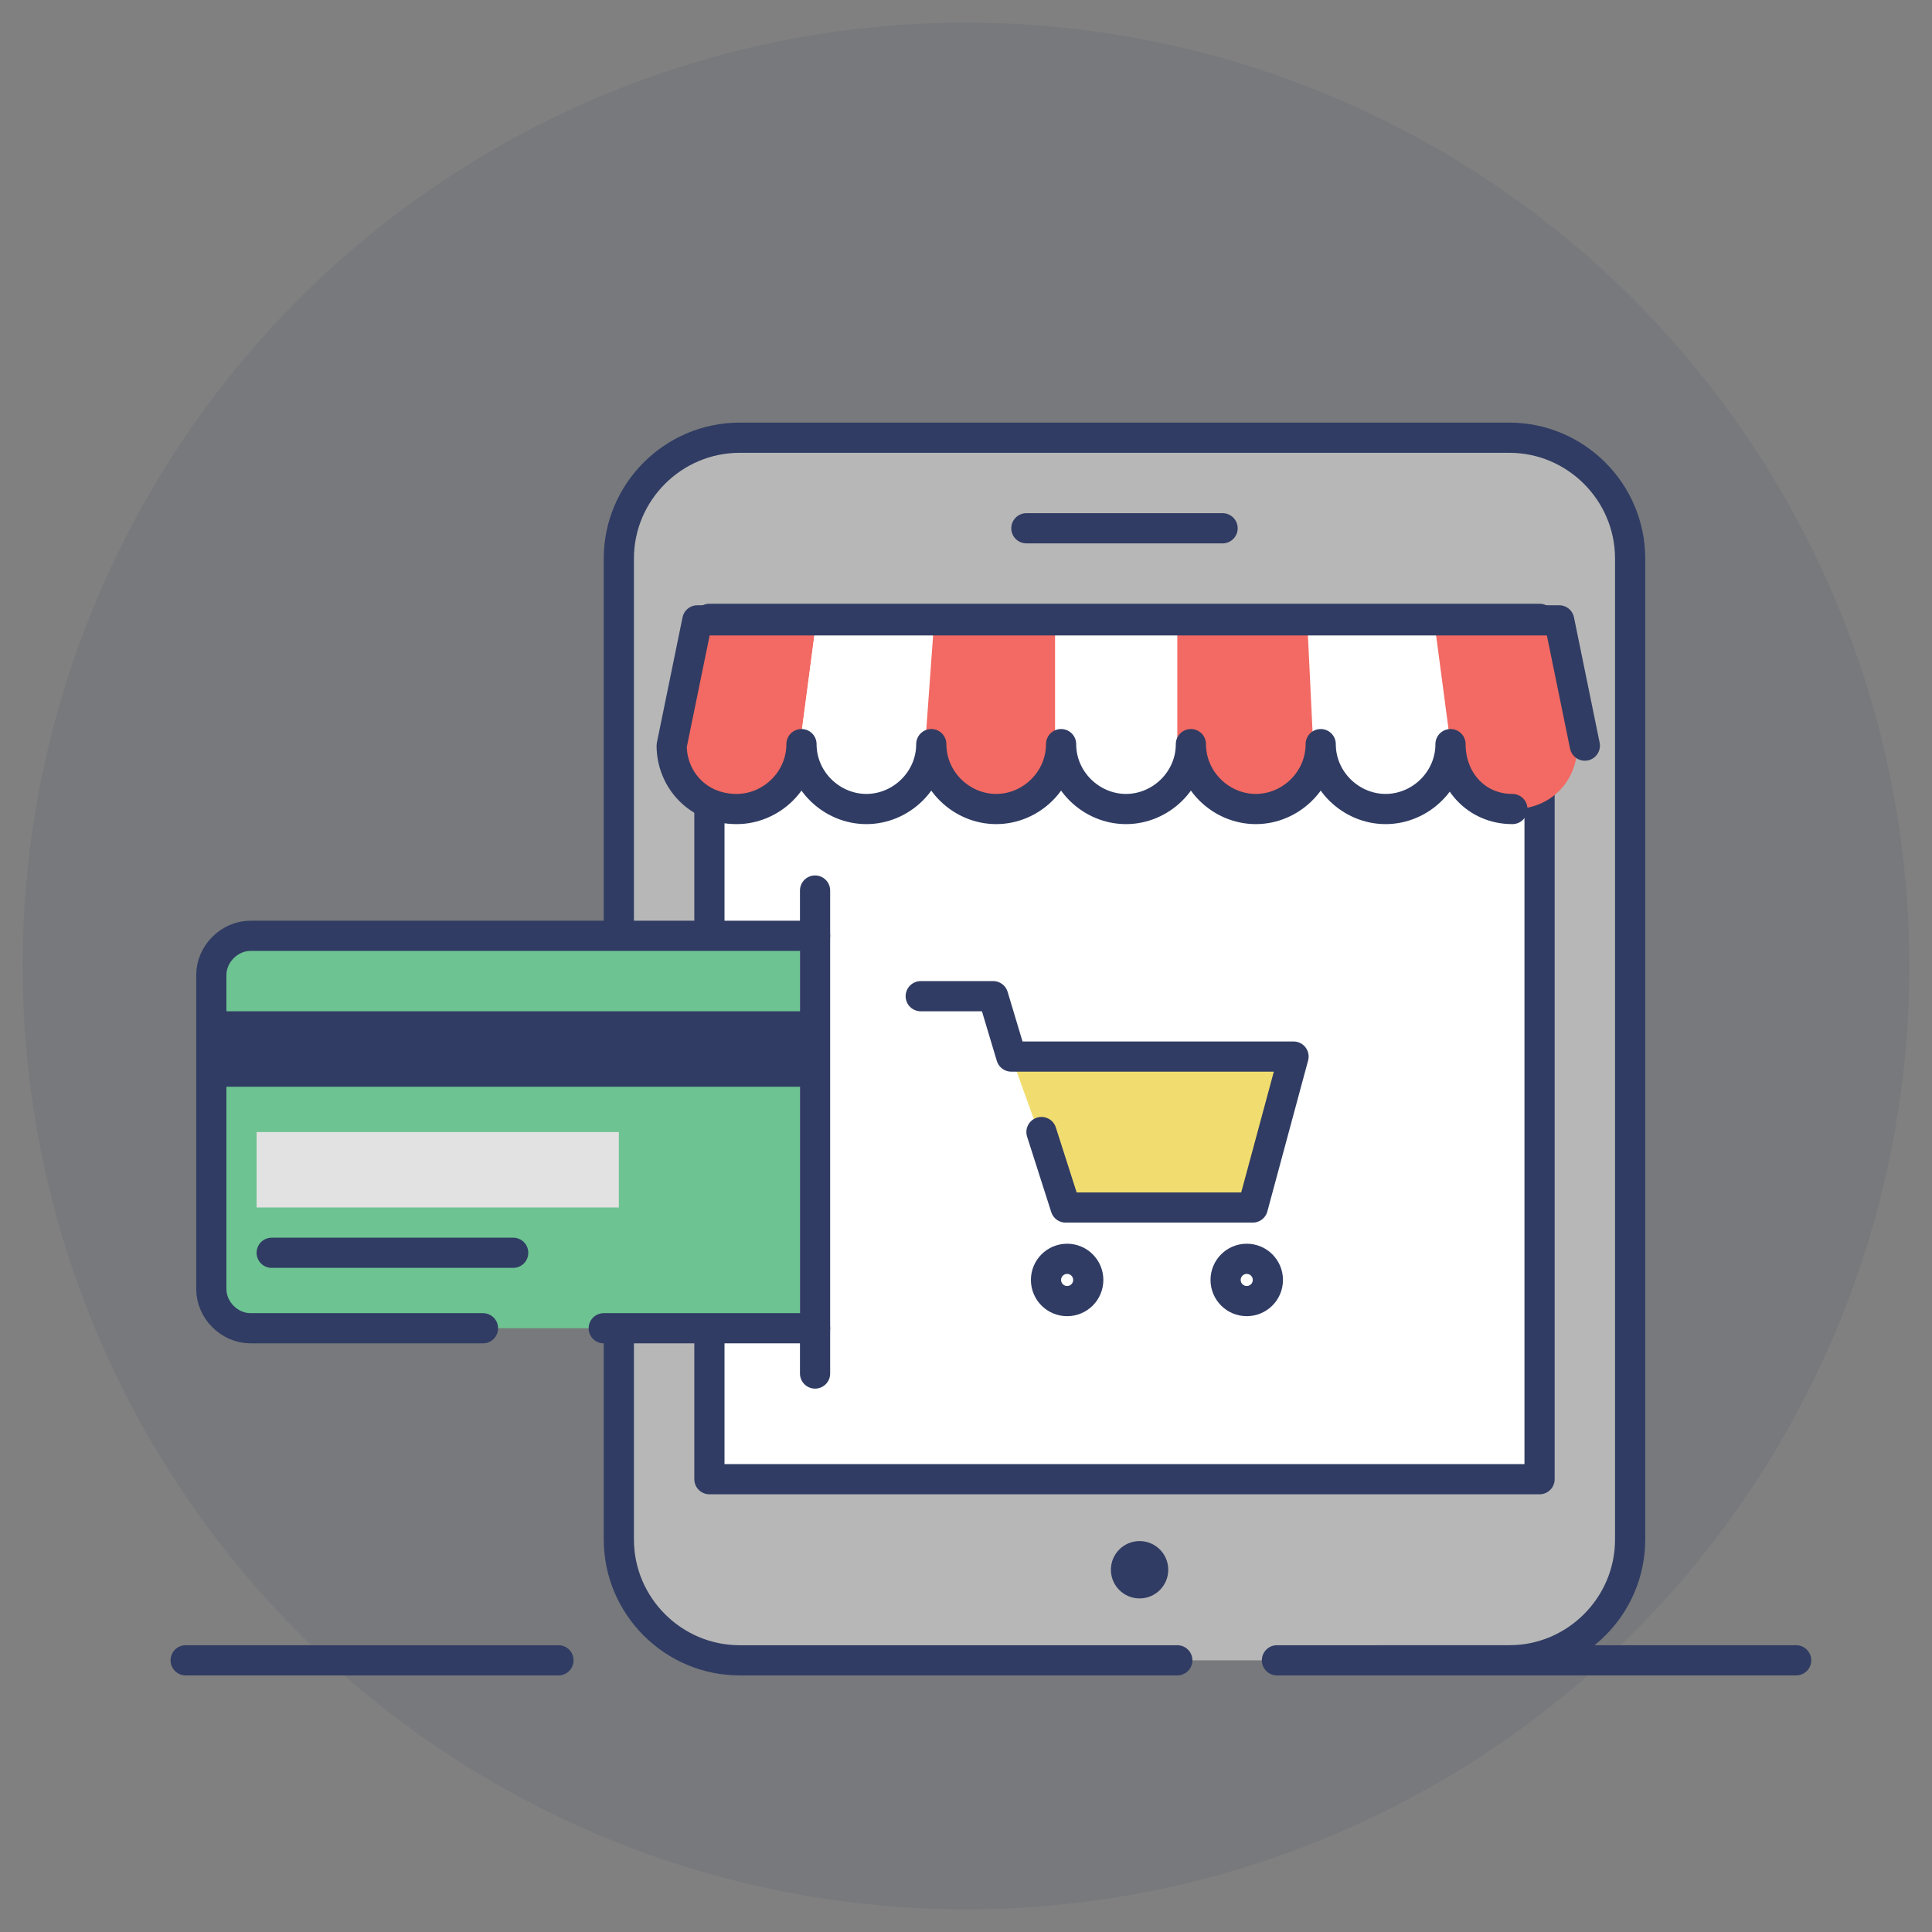<?xml version="1.0" ?><svg id="Layer_1" style="enable-background:new 0 0 128 128;" version="1.1" viewBox="0 0 128 128" xml:space="preserve" xmlns="http://www.w3.org/2000/svg" xmlns:xlink="http://www.w3.org/1999/xlink"><rect x="0" y="0" width="128" height="128" fill="#808080" stroke="none"/><style type="text/css">
	.st0{opacity:0.1;fill:#303C63;}
	.st1{display:none;}
	
		.st2{display:inline;opacity:0.1;fill:none;stroke:#303C63;stroke-width:2;stroke-linecap:round;stroke-linejoin:round;stroke-miterlimit:10;}
	.st3{display:inline;opacity:0.1;fill:#303C63;}
	.st4{display:inline;opacity:0.1;}
	.st5{fill:none;stroke:#303C63;stroke-width:2;stroke-linecap:round;stroke-linejoin:round;stroke-miterlimit:10;}
	.st6{fill:#E0534F;}
	.st7{fill:#FFFFFF;}
	.st8{fill:#E2E2E2;}
	.st9{fill:#F1DD6F;}
	.st10{fill:#EAC74B;}
	.st11{fill:none;stroke:#EAC74B;stroke-width:6;stroke-linecap:round;stroke-linejoin:round;stroke-miterlimit:10;}
	.st12{fill:#6DC392;}
	.st13{fill:#5AA579;}
	.st14{fill:#F26A63;}
	.st15{fill:#B7B7B7;}
	.st16{fill:#88C6ED;}
	.st17{fill:none;stroke:#AFDDF3;stroke-linecap:round;stroke-miterlimit:10;}
	.st18{fill:none;stroke:#EAC74B;stroke-width:2;stroke-linecap:round;stroke-linejoin:round;stroke-miterlimit:10;}
	.st19{fill:none;stroke:#EAC74B;stroke-width:4;stroke-linecap:round;stroke-linejoin:round;stroke-miterlimit:10;}
	.st20{fill:none;stroke:#E0534F;stroke-width:2;stroke-miterlimit:10;}
	.st21{opacity:0.1;fill:none;stroke:#303C63;stroke-width:2;stroke-linecap:round;stroke-linejoin:round;stroke-miterlimit:10;}
	.st22{fill:#303C63;}
	.st23{fill:none;stroke:#2C3E50;stroke-width:2;stroke-linecap:round;stroke-linejoin:round;stroke-miterlimit:10;}
	.st24{opacity:0.1;}
	
		.st25{fill:none;stroke:#303C63;stroke-width:2;stroke-linecap:round;stroke-linejoin:round;stroke-miterlimit:10;stroke-dasharray:4,5;}
	.st26{fill:none;stroke:#F26A63;stroke-width:2;stroke-linecap:round;stroke-linejoin:round;}
	.st27{fill:none;stroke:#F26A63;stroke-width:2;stroke-linecap:round;stroke-linejoin:round;stroke-dasharray:3.79,4.738;}
	.st28{fill:none;stroke:#FFFFFF;stroke-width:4;stroke-linecap:round;stroke-linejoin:round;stroke-miterlimit:10;}
	.st29{fill:#FAF8F2;}
	.st30{fill:#AFDDF3;}
	.st31{fill:none;stroke:#F26A63;stroke-width:4;stroke-linecap:round;stroke-linejoin:round;stroke-miterlimit:10;}
	.st32{fill:none;stroke:#FFFFFF;stroke-width:2;stroke-linecap:round;stroke-linejoin:round;stroke-miterlimit:10;}
	.st33{fill:none;stroke:#6DC392;stroke-width:2;stroke-linecap:round;stroke-linejoin:round;stroke-miterlimit:10;}
	.st34{fill:none;stroke:#303C63;stroke-width:2;stroke-linecap:round;stroke-linejoin:round;}
	.st35{fill:none;stroke:#303C63;stroke-width:2;stroke-linecap:round;stroke-linejoin:round;stroke-dasharray:3.76,4.7;}
	.st36{opacity:0.2;}
	.st37{opacity:0.2;fill:none;stroke:#303C63;stroke-width:2;stroke-linecap:round;stroke-linejoin:round;stroke-miterlimit:10;}
</style><g><circle class="st0" cx="64" cy="64" r="62.5"/></g><line class="st5" x1="12.3" x2="37" y1="110" y2="110"/><path class="st15" d="M100,29H49c-4.4,0-8,3.6-8,8v65c0,4.4,3.6,8,8,8h51c4.4,0,8-3.6,8-8V37C108,32.6,104.4,29,100,29z"/><path class="st5" d="M84.6,110H100c4.4,0,8-3.6,8-8V37c0-4.4-3.6-8-8-8H49c-4.4,0-8,3.6-8,8v65c0,4.4,3.6,8,8,8h29"/><rect class="st7" height="57" width="55" x="47" y="41"/><rect class="st5" height="57" width="55" x="47" y="41"/><g><path class="st14" d="M45.7,41L44,49.3c0,2.4,2.1,4.3,4.5,4.3s4.5-1.8,4.5-4.2l1.1-8.4H45.7z"/><path class="st7" d="M54.1,41L53,49.3c0,2.4,1.8,4.3,4.2,4.3s4.2-1.8,4.2-4.2l0.6-8.4H54.1z"/><path class="st14" d="M61.9,41l-0.6,8.3c0,2.4,1.9,4.3,4.3,4.3c2.4,0,4.3-2,4.3-4.4V41H61.9z"/><path class="st7" d="M70,41v8.2c0,2.4,1.6,4.3,4,4.3s4-1.9,4-4.3V41H70z"/><path class="st14" d="M78,41v8.2c0,2.4,2.2,4.3,4.6,4.3c2.4,0,4.4-1.8,4.4-4.2L86.6,41H78z"/><path class="st7" d="M86.6,41l0.6,8.3c0,2.4,2.1,4.3,4.5,4.3c2.4,0,4.5-1.8,4.5-4.2L95,41H86.6z"/><path class="st14" d="M95,41l1.1,8.3c0,2.4,1.8,4.3,4.2,4.3c2.4,0,4.2-1.8,4.2-4.2l-1.7-8.4H95z"/><path class="st5" d="M100.2,53.6c-2.4,0-4.1-1.9-4.1-4.3c0,2.4-2,4.3-4.3,4.3s-4.3-1.9-4.3-4.3c0,2.4-2,4.3-4.3,4.3   s-4.3-1.9-4.3-4.3c0,2.4-2,4.3-4.3,4.3s-4.3-1.9-4.3-4.3c0,2.4-2,4.3-4.3,4.3s-4.3-1.9-4.3-4.3c0,2.4-2,4.3-4.3,4.3   s-4.3-1.9-4.3-4.3c0,2.4-2,4.3-4.3,4.3c-2.6,0-4.3-2-4.3-4.2l1.7-8.3h57.1l1.7,8.3"/></g><g><path class="st12" d="M53,88H16.6c-1.4,0-2.6-1.2-2.6-2.6V64.6c0-1.4,1.2-2.6,2.6-2.6H53"/><rect class="st22" height="5" width="40" x="14" y="67"/><line class="st5" x1="54" x2="40" y1="88" y2="88"/><path class="st5" d="M32,88H16.6c-1.4,0-2.6-1.2-2.6-2.6V64.6c0-1.4,1.2-2.6,2.6-2.6H54"/><rect class="st8" height="5" width="24" x="17" y="75"/><line class="st5" x1="18" x2="34" y1="83" y2="83"/></g><line class="st5" x1="54" x2="54" y1="59" y2="91"/><g><polyline class="st9" points="67,70 85.7,70 83,80 70.6,80 67,70  "/><polyline class="st5" points="69,75 70.6,80 83,80 85.7,70 67,70 65.8,66 61,66  "/><circle class="st5" cx="70.7" cy="84.8" r="1.4"/><circle class="st5" cx="82.6" cy="84.8" r="1.4"/></g><line class="st5" x1="91.3" x2="119" y1="110" y2="110"/><line class="st5" x1="68" x2="81" y1="35" y2="35"/><circle class="st22" cx="75.5" cy="104" r="1.9"/></svg>